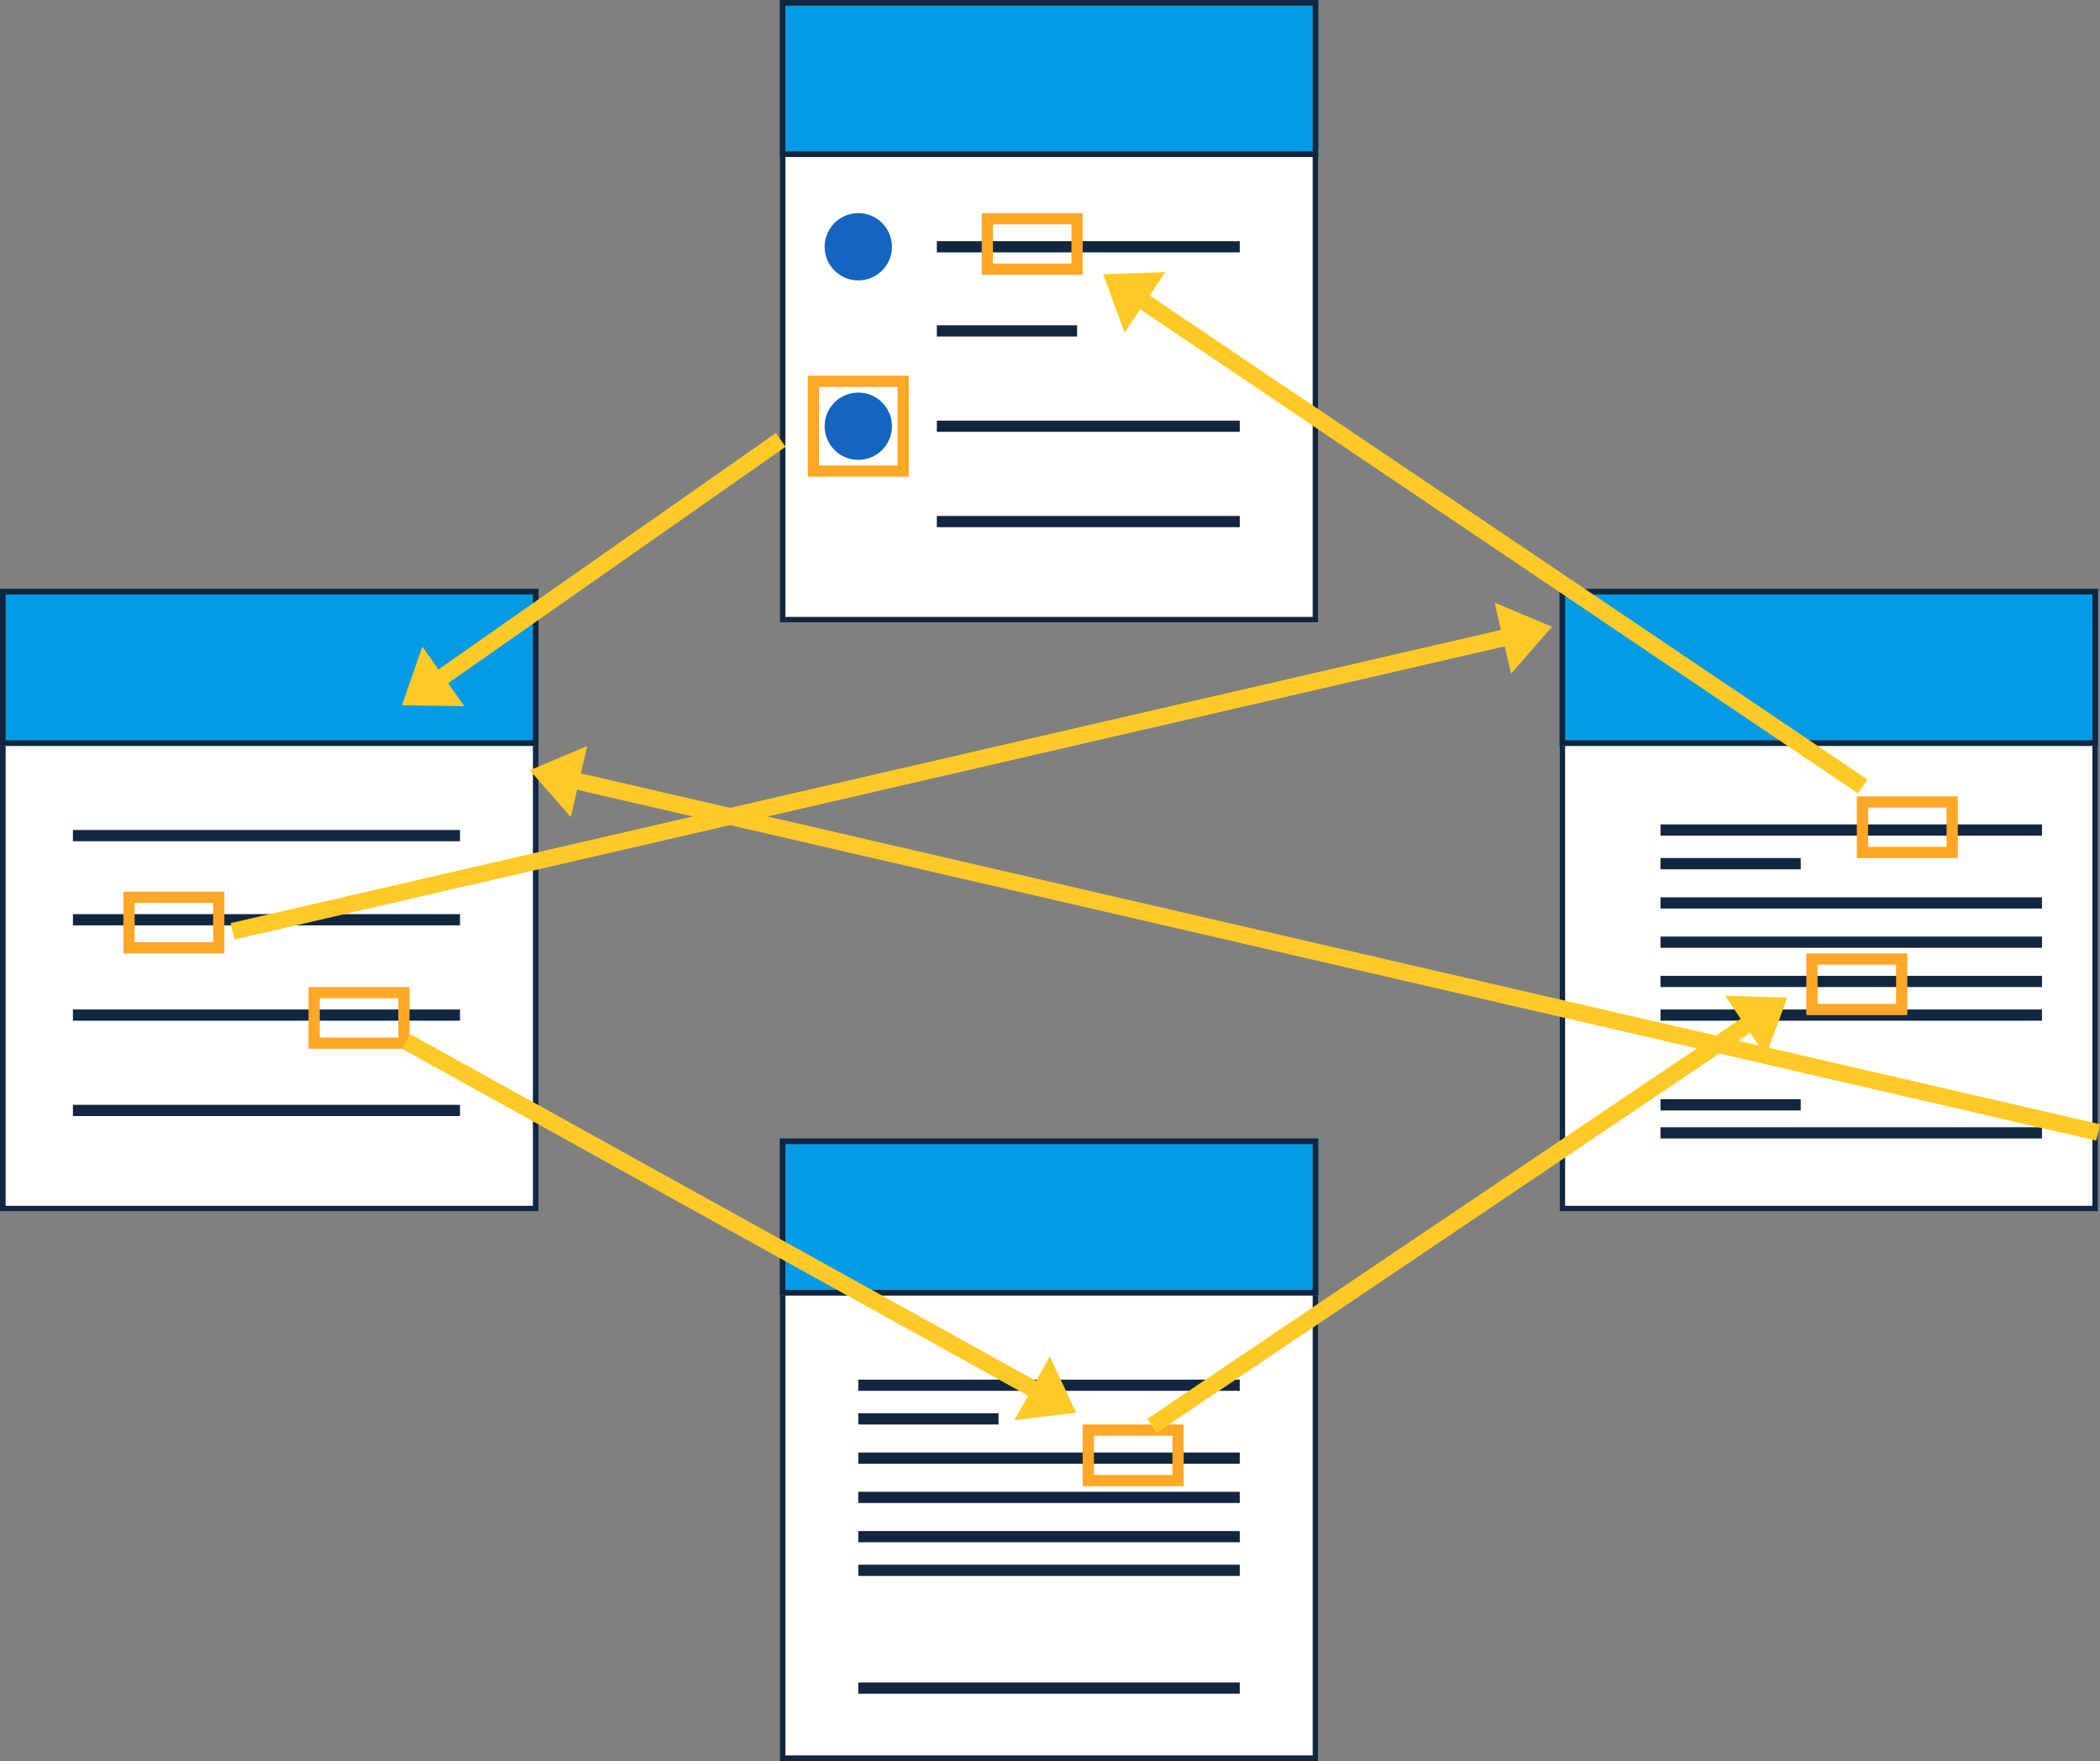 <svg xmlns="http://www.w3.org/2000/svg" width="374.347" height="314" viewBox="0 0 374.347 314">
  <rect x="0" y="0" width="374.347" height="314" fill="#808080" stroke="none"/>
  <g id="Grupo_114636" data-name="Grupo 114636" transform="translate(-870 -23959)">
    <g id="Grupo_112711" data-name="Grupo 112711">
      <g id="Grupo_112703" data-name="Grupo 112703" transform="translate(18)">
        <g id="Rectángulo_47268" data-name="Rectángulo 47268" transform="translate(991 23959)" fill="#fff" stroke="#12263f" stroke-width="1">
          <rect width="96" height="111" stroke="none"/>
          <rect x="0.5" y="0.5" width="95" height="110" fill="none"/>
        </g>
        <g id="Rectángulo_47274" data-name="Rectángulo 47274" transform="translate(1130 24064)" fill="#fff" stroke="#12263f" stroke-width="1">
          <rect width="96" height="111" stroke="none"/>
          <rect x="0.5" y="0.5" width="95" height="110" fill="none"/>
        </g>
        <g id="Rectángulo_47280" data-name="Rectángulo 47280" transform="translate(852 24064)" fill="#fff" stroke="#12263f" stroke-width="1">
          <rect width="96" height="111" stroke="none"/>
          <rect x="0.5" y="0.5" width="95" height="110" fill="none"/>
        </g>
        <g id="Rectángulo_47286" data-name="Rectángulo 47286" transform="translate(991 24162)" fill="#fff" stroke="#12263f" stroke-width="1">
          <rect width="96" height="111" stroke="none"/>
          <rect x="0.5" y="0.5" width="95" height="110" fill="none"/>
        </g>
        <g id="Rectángulo_47269" data-name="Rectángulo 47269" transform="translate(991 23959)" fill="#039be5" stroke="#12263f" stroke-width="1">
          <rect width="96" height="28" stroke="none"/>
          <rect x="0.5" y="0.5" width="95" height="27" fill="none"/>
        </g>
        <g id="Rectángulo_47275" data-name="Rectángulo 47275" transform="translate(1130 24064)" fill="#039be5" stroke="#12263f" stroke-width="1">
          <rect width="96" height="28" stroke="none"/>
          <rect x="0.5" y="0.5" width="95" height="27" fill="none"/>
        </g>
        <g id="Rectángulo_47281" data-name="Rectángulo 47281" transform="translate(852 24064)" fill="#039be5" stroke="#12263f" stroke-width="1">
          <rect width="96" height="28" stroke="none"/>
          <rect x="0.5" y="0.5" width="95" height="27" fill="none"/>
        </g>
        <g id="Rectángulo_47287" data-name="Rectángulo 47287" transform="translate(991 24162)" fill="#039be5" stroke="#12263f" stroke-width="1">
          <rect width="96" height="28" stroke="none"/>
          <rect x="0.5" y="0.5" width="95" height="27" fill="none"/>
        </g>
        <rect id="Rectángulo_47270" data-name="Rectángulo 47270" width="54" height="2" transform="translate(1019 24002)" fill="#12263f"/>
        <rect id="Rectángulo_47282" data-name="Rectángulo 47282" width="69" height="2" transform="translate(865 24107)" fill="#12263f"/>
        <rect id="Rectángulo_47288" data-name="Rectángulo 47288" width="68" height="2" transform="translate(1005 24205)" fill="#12263f"/>
        <rect id="Rectángulo_47292" data-name="Rectángulo 47292" width="68" height="2" transform="translate(1005 24218)" fill="#12263f"/>
        <rect id="Rectángulo_47293" data-name="Rectángulo 47293" width="68" height="2" transform="translate(1005 24225)" fill="#12263f"/>
        <rect id="Rectángulo_47294" data-name="Rectángulo 47294" width="68" height="2" transform="translate(1005 24232)" fill="#12263f"/>
        <rect id="Rectángulo_47295" data-name="Rectángulo 47295" width="68" height="2" transform="translate(1005 24238)" fill="#12263f"/>
        <rect id="Rectángulo_47271" data-name="Rectángulo 47271" width="25" height="2" transform="translate(1019 24017)" fill="#12263f"/>
        <rect id="Rectángulo_47283" data-name="Rectángulo 47283" width="69" height="2" transform="translate(865 24122)" fill="#12263f"/>
        <rect id="Rectángulo_47289" data-name="Rectángulo 47289" width="25" height="2" transform="translate(1005 24211)" fill="#12263f"/>
        <rect id="Rectángulo_47272" data-name="Rectángulo 47272" width="54" height="2" transform="translate(1019 24034)" fill="#12263f"/>
        <rect id="Rectángulo_47284" data-name="Rectángulo 47284" width="69" height="2" transform="translate(865 24139)" fill="#12263f"/>
        <rect id="Rectángulo_47273" data-name="Rectángulo 47273" width="54" height="2" transform="translate(1019 24051)" fill="#12263f"/>
        <rect id="Rectángulo_47285" data-name="Rectángulo 47285" width="69" height="2" transform="translate(865 24156)" fill="#12263f"/>
        <rect id="Rectángulo_47291" data-name="Rectángulo 47291" width="68" height="2" transform="translate(1005 24259)" fill="#12263f"/>
        <circle id="Elipse_7008" data-name="Elipse 7008" cx="6" cy="6" r="6" transform="translate(999 23997)" fill="#1565c0"/>
        <circle id="Elipse_7009" data-name="Elipse 7009" cx="6" cy="6" r="6" transform="translate(999 24029)" fill="#1565c0"/>
        <rect id="Rectángulo_47296" data-name="Rectángulo 47296" width="68" height="2" transform="translate(1148 24106)" fill="#12263f"/>
        <rect id="Rectángulo_47297" data-name="Rectángulo 47297" width="68" height="2" transform="translate(1148 24119)" fill="#12263f"/>
        <rect id="Rectángulo_47298" data-name="Rectángulo 47298" width="68" height="2" transform="translate(1148 24126)" fill="#12263f"/>
        <rect id="Rectángulo_47299" data-name="Rectángulo 47299" width="68" height="2" transform="translate(1148 24133)" fill="#12263f"/>
        <rect id="Rectángulo_47300" data-name="Rectángulo 47300" width="68" height="2" transform="translate(1148 24139)" fill="#12263f"/>
        <rect id="Rectángulo_47301" data-name="Rectángulo 47301" width="25" height="2" transform="translate(1148 24112)" fill="#12263f"/>
        <rect id="Rectángulo_47303" data-name="Rectángulo 47303" width="25" height="2" transform="translate(1148 24155)" fill="#12263f"/>
        <rect id="Rectángulo_47302" data-name="Rectángulo 47302" width="68" height="2" transform="translate(1148 24160)" fill="#12263f"/>
      </g>
      <g id="Rectángulo_47304" data-name="Rectángulo 47304" transform="translate(1201 24101)" fill="none" stroke="#ffa726" stroke-width="2">
        <rect width="18" height="11" stroke="none"/>
        <rect x="1" y="1" width="16" height="9" fill="none"/>
      </g>
      <g id="Rectángulo_47308" data-name="Rectángulo 47308" transform="translate(892 24118)" fill="none" stroke="#ffa726" stroke-width="2">
        <rect width="18" height="11" stroke="none"/>
        <rect x="1" y="1" width="16" height="9" fill="none"/>
      </g>
      <g id="Rectángulo_47309" data-name="Rectángulo 47309" transform="translate(925 24135)" fill="none" stroke="#ffa726" stroke-width="2">
        <rect width="18" height="11" stroke="none"/>
        <rect x="1" y="1" width="16" height="9" fill="none"/>
      </g>
      <g id="Rectángulo_47310" data-name="Rectángulo 47310" transform="translate(1063 24213)" fill="none" stroke="#ffa726" stroke-width="2">
        <rect width="18" height="11" stroke="none"/>
        <rect x="1" y="1" width="16" height="9" fill="none"/>
      </g>
      <g id="Rectángulo_47307" data-name="Rectángulo 47307" transform="translate(1045 23997)" fill="none" stroke="#ffa726" stroke-width="2">
        <rect width="18" height="11" stroke="none"/>
        <rect x="1" y="1" width="16" height="9" fill="none"/>
      </g>
      <g id="Rectángulo_47306" data-name="Rectángulo 47306" transform="translate(1014 24026)" fill="none" stroke="#ffa726" stroke-width="2">
        <rect width="18" height="18" stroke="none"/>
        <rect x="1" y="1" width="16" height="16" fill="none"/>
      </g>
      <g id="Rectángulo_47305" data-name="Rectángulo 47305" transform="translate(1192 24129)" fill="none" stroke="#ffa726" stroke-width="2">
        <rect width="18" height="11" stroke="none"/>
        <rect x="1" y="1" width="16" height="9" fill="none"/>
      </g>
      <g id="Grupo_112706" data-name="Grupo 112706" transform="matrix(-0.819, 0.574, -0.574, -0.819, 8396.962, 33750.258)">
        <line id="Línea_1865" data-name="Línea 1865" x1="76.116" transform="translate(475.325 12192.5)" fill="none" stroke="#ffca28" stroke-width="3"/>
        <path id="Polígono_84" data-name="Polígono 84" d="M6.5,0,13,9H0Z" transform="translate(557.774 12186) rotate(90)" fill="#ffca28"/>
      </g>
      <g id="Grupo_112707" data-name="Grupo 112707" transform="translate(6437.687 13250.441) rotate(29)">
        <line id="Línea_1865-2" data-name="Línea 1865" x1="130.27" transform="translate(475.325 12192.5)" fill="none" stroke="#ffca28" stroke-width="3"/>
        <path id="Polígono_84-2" data-name="Polígono 84" d="M6.5,0,13,9H0Z" transform="translate(611.928 12186) rotate(90)" fill="#ffca28"/>
      </g>
      <g id="Grupo_112708" data-name="Grupo 112708" transform="matrix(0.829, -0.559, 0.559, 0.829, -6134.295, 14371.368)">
        <line id="Línea_1865-3" data-name="Línea 1865" x1="130.27" transform="translate(475.325 12192.5)" fill="none" stroke="#ffca28" stroke-width="3"/>
        <path id="Polígono_84-3" data-name="Polígono 84" d="M6.5,0,13,9H0Z" transform="translate(611.928 12186) rotate(90)" fill="#ffca28"/>
      </g>
      <g id="Grupo_112709" data-name="Grupo 112709" transform="translate(-2294.396 12351.978) rotate(-13)">
        <line id="Línea_1865-4" data-name="Línea 1865" x1="235.056" transform="translate(475.325 12192.5)" fill="none" stroke="#ffca28" stroke-width="3"/>
        <path id="Polígono_84-4" data-name="Polígono 84" d="M6.5,0,13,9H0Z" transform="translate(716.715 12186) rotate(90)" fill="#ffca28"/>
      </g>
      <g id="Grupo_112710" data-name="Grupo 112710" transform="matrix(-0.974, -0.225, 0.225, -0.974, 1242.547, 24167.252)">
        <line id="Línea_1865-5" data-name="Línea 1865" x1="280.698" transform="translate(0 6.5)" fill="none" stroke="#ffca28" stroke-width="3"/>
        <path id="Polígono_84-5" data-name="Polígono 84" d="M6.5,0,13,9H0Z" transform="translate(287.031 0) rotate(90)" fill="#ffca28"/>
      </g>
      <g id="Grupo_112705" data-name="Grupo 112705" transform="translate(-5221.832 34473.074) rotate(-146)">
        <line id="Línea_1865-6" data-name="Línea 1865" x1="157.024" transform="translate(475.325 12192.5)" fill="none" stroke="#ffca28" stroke-width="3"/>
        <path id="Polígono_84-6" data-name="Polígono 84" d="M6.5,0,13,9H0Z" transform="translate(638.682 12186) rotate(90)" fill="#ffca28"/>
      </g>
    </g>
  </g>
</svg>
